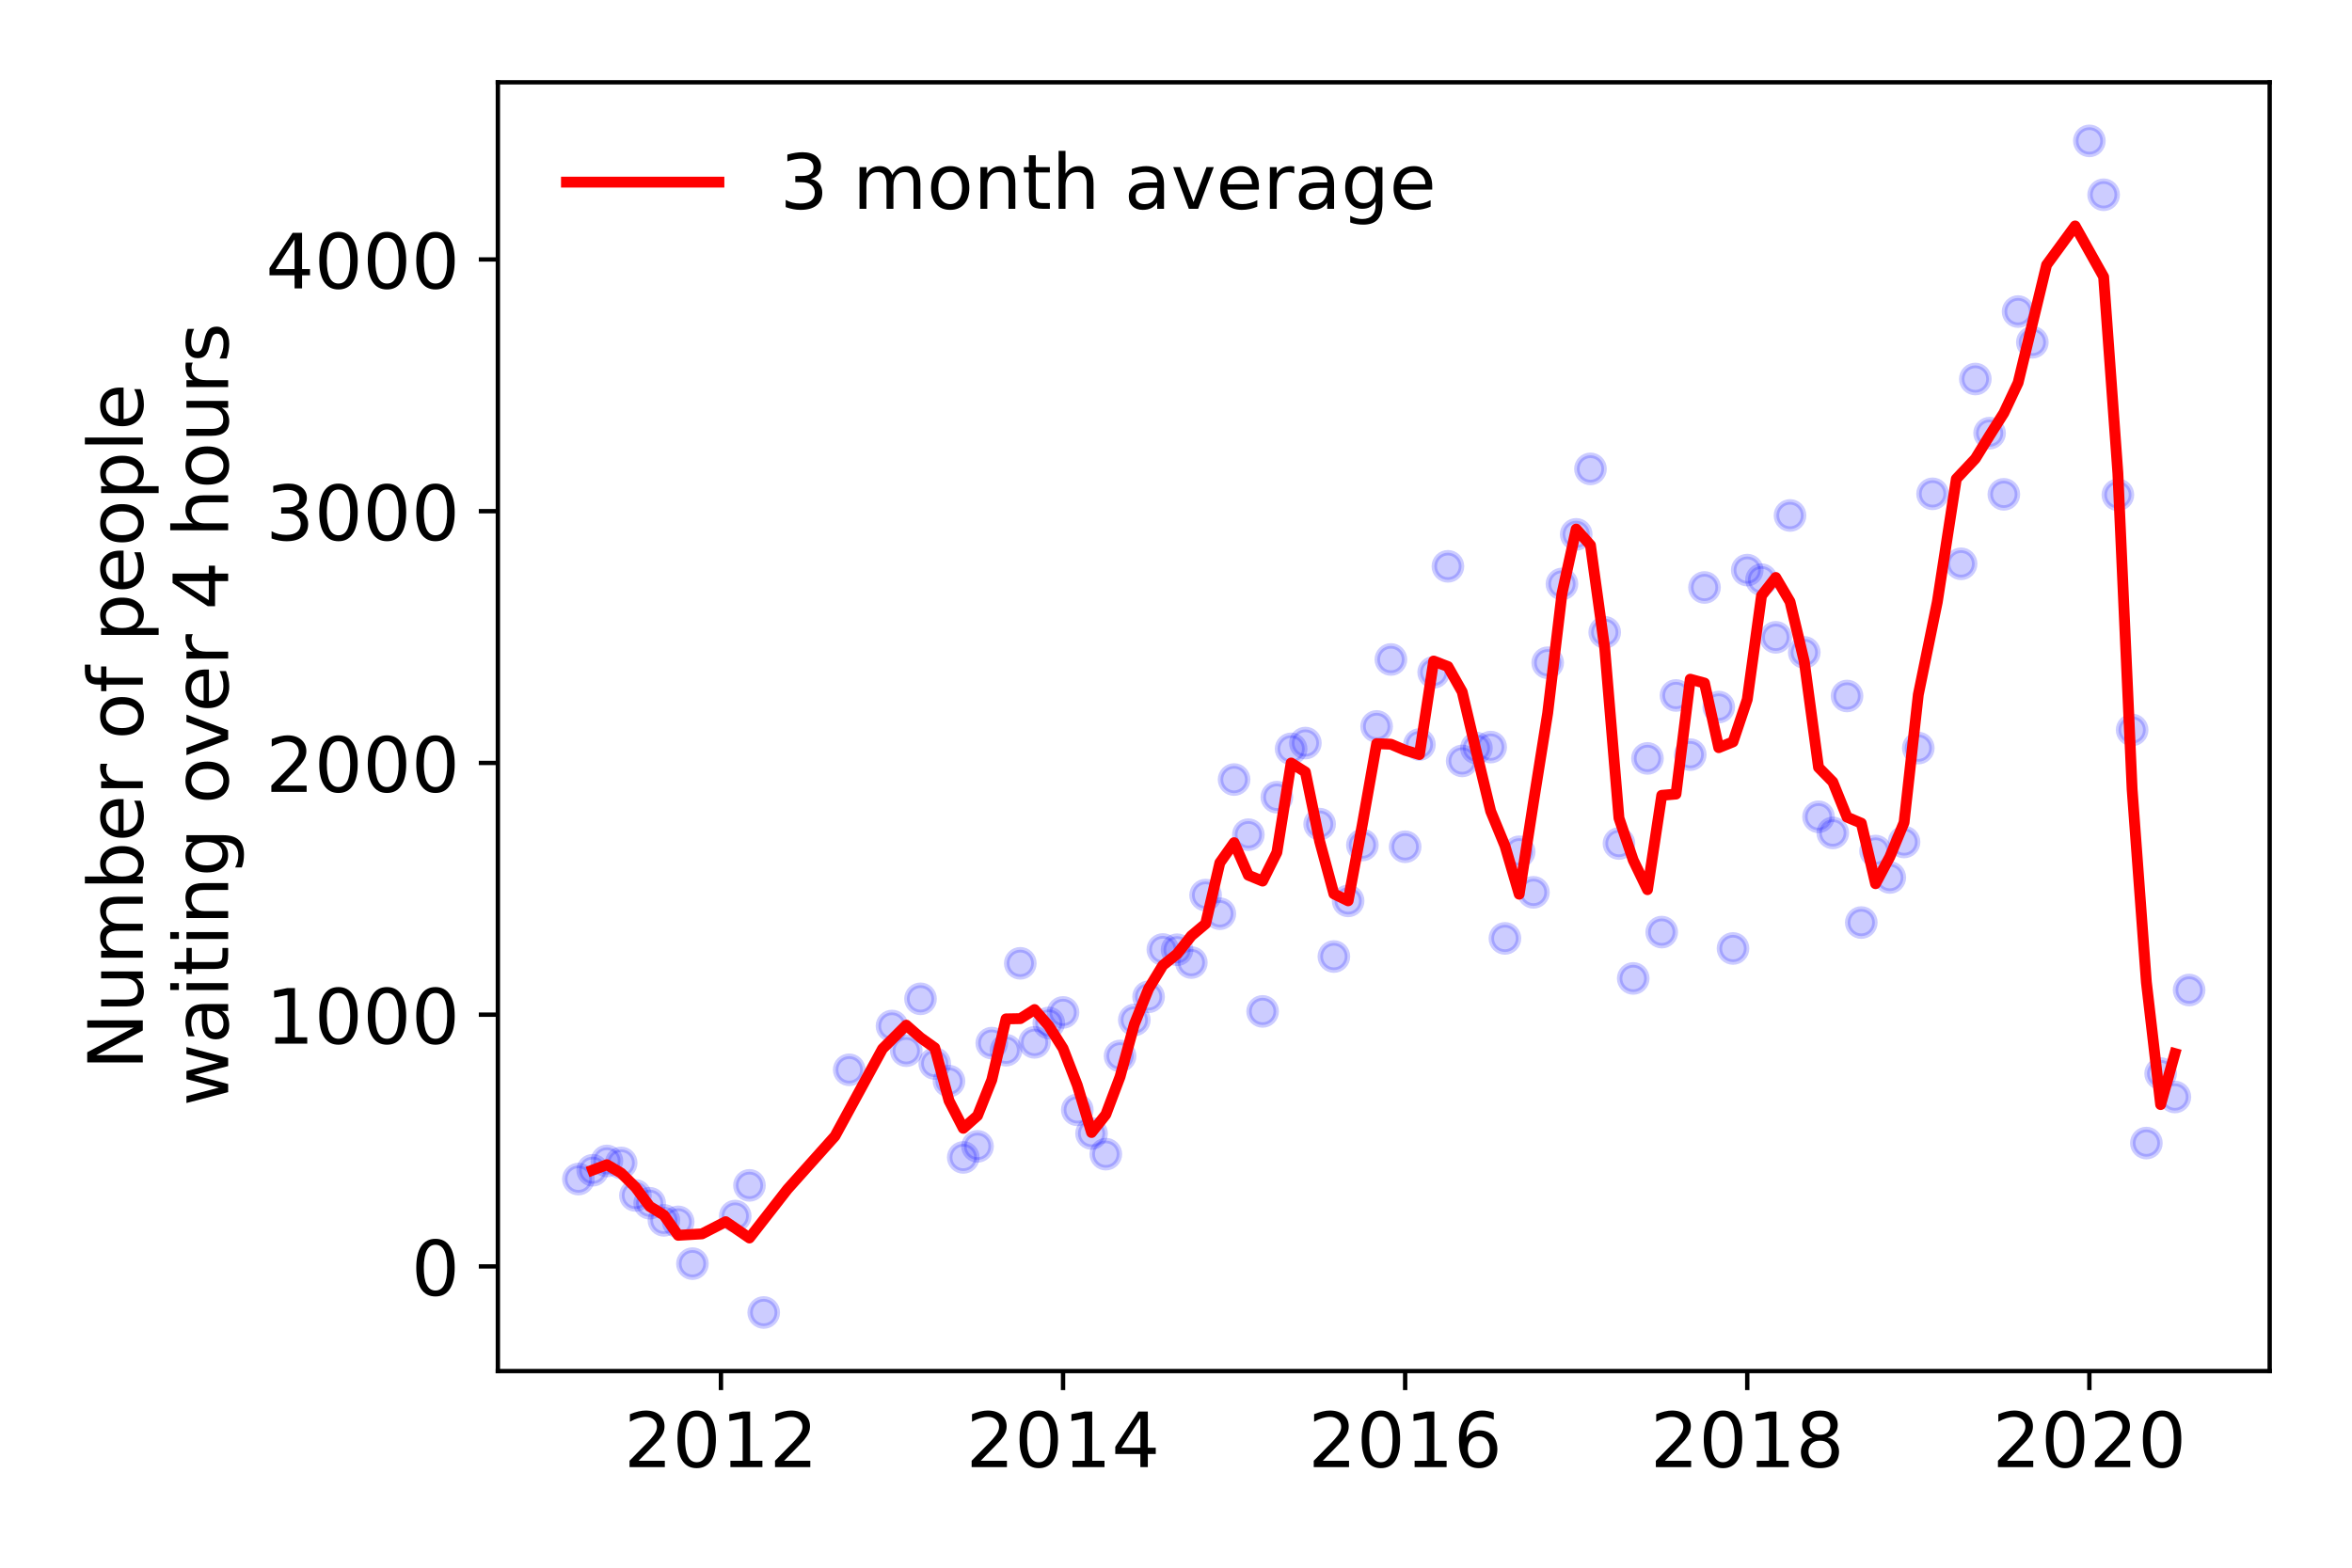 <?xml version="1.0" encoding="utf-8" standalone="no"?>
<!DOCTYPE svg PUBLIC "-//W3C//DTD SVG 1.1//EN"
  "http://www.w3.org/Graphics/SVG/1.1/DTD/svg11.dtd">
<!-- Created with matplotlib (https://matplotlib.org/) -->
<svg height="288pt" version="1.1" viewBox="0 0 432 288" width="432pt" xmlns="http://www.w3.org/2000/svg" xmlns:xlink="http://www.w3.org/1999/xlink">
 <defs>
  <style type="text/css">
*{stroke-linecap:butt;stroke-linejoin:round;}
  </style>
 </defs>
 <g id="figure_1">
  <g id="patch_1">
   <path d="M 0 288 
L 432 288 
L 432 0 
L 0 0 
z
" style="fill:#ffffff;"/>
  </g>
  <g id="axes_1">
   <g id="patch_2">
    <path d="M 91.445 251.88 
L 416.88 251.88 
L 416.88 15.12 
L 91.445 15.12 
z
" style="fill:#ffffff;"/>
   </g>
   <g id="matplotlib.axis_1">
    <g id="xtick_1">
     <g id="line2d_1">
      <defs>
       <path d="M 0 0 
L 0 3.5 
" id="mfd76695c7d" style="stroke:#000000;stroke-width:0.8;"/>
      </defs>
      <g>
       <use style="stroke:#000000;stroke-width:0.8;" x="132.419" xlink:href="#mfd76695c7d" y="251.88"/>
      </g>
     </g>
     <g id="text_1">
      <!-- 2012 -->
      <defs>
       <path d="M 19.188 8.297 
L 53.609 8.297 
L 53.609 0 
L 7.328 0 
L 7.328 8.297 
Q 12.938 14.109 22.625 23.891 
Q 32.328 33.688 34.812 36.531 
Q 39.547 41.844 41.422 45.531 
Q 43.312 49.219 43.312 52.781 
Q 43.312 58.594 39.234 62.25 
Q 35.156 65.922 28.609 65.922 
Q 23.969 65.922 18.812 64.312 
Q 13.672 62.703 7.812 59.422 
L 7.812 69.391 
Q 13.766 71.781 18.938 73 
Q 24.125 74.219 28.422 74.219 
Q 39.75 74.219 46.484 68.547 
Q 53.219 62.891 53.219 53.422 
Q 53.219 48.922 51.531 44.891 
Q 49.859 40.875 45.406 35.406 
Q 44.188 33.984 37.641 27.219 
Q 31.109 20.453 19.188 8.297 
z
" id="DejaVuSans-50"/>
       <path d="M 31.781 66.406 
Q 24.172 66.406 20.328 58.906 
Q 16.5 51.422 16.5 36.375 
Q 16.5 21.391 20.328 13.891 
Q 24.172 6.391 31.781 6.391 
Q 39.453 6.391 43.281 13.891 
Q 47.125 21.391 47.125 36.375 
Q 47.125 51.422 43.281 58.906 
Q 39.453 66.406 31.781 66.406 
z
M 31.781 74.219 
Q 44.047 74.219 50.516 64.516 
Q 56.984 54.828 56.984 36.375 
Q 56.984 17.969 50.516 8.266 
Q 44.047 -1.422 31.781 -1.422 
Q 19.531 -1.422 13.062 8.266 
Q 6.594 17.969 6.594 36.375 
Q 6.594 54.828 13.062 64.516 
Q 19.531 74.219 31.781 74.219 
z
" id="DejaVuSans-48"/>
       <path d="M 12.406 8.297 
L 28.516 8.297 
L 28.516 63.922 
L 10.984 60.406 
L 10.984 69.391 
L 28.422 72.906 
L 38.281 72.906 
L 38.281 8.297 
L 54.391 8.297 
L 54.391 0 
L 12.406 0 
z
" id="DejaVuSans-49"/>
      </defs>
      <g transform="translate(114.604 269.518)scale(0.14 -0.14)">
       <use xlink:href="#DejaVuSans-50"/>
       <use x="63.623" xlink:href="#DejaVuSans-48"/>
       <use x="127.246" xlink:href="#DejaVuSans-49"/>
       <use x="190.869" xlink:href="#DejaVuSans-50"/>
      </g>
     </g>
    </g>
    <g id="xtick_2">
     <g id="line2d_2">
      <g>
       <use style="stroke:#000000;stroke-width:0.8;" x="195.254" xlink:href="#mfd76695c7d" y="251.88"/>
      </g>
     </g>
     <g id="text_2">
      <!-- 2014 -->
      <defs>
       <path d="M 37.797 64.312 
L 12.891 25.391 
L 37.797 25.391 
z
M 35.203 72.906 
L 47.609 72.906 
L 47.609 25.391 
L 58.016 25.391 
L 58.016 17.188 
L 47.609 17.188 
L 47.609 0 
L 37.797 0 
L 37.797 17.188 
L 4.891 17.188 
L 4.891 26.703 
z
" id="DejaVuSans-52"/>
      </defs>
      <g transform="translate(177.439 269.518)scale(0.14 -0.14)">
       <use xlink:href="#DejaVuSans-50"/>
       <use x="63.623" xlink:href="#DejaVuSans-48"/>
       <use x="127.246" xlink:href="#DejaVuSans-49"/>
       <use x="190.869" xlink:href="#DejaVuSans-52"/>
      </g>
     </g>
    </g>
    <g id="xtick_3">
     <g id="line2d_3">
      <g>
       <use style="stroke:#000000;stroke-width:0.8;" x="258.09" xlink:href="#mfd76695c7d" y="251.88"/>
      </g>
     </g>
     <g id="text_3">
      <!-- 2016 -->
      <defs>
       <path d="M 33.016 40.375 
Q 26.375 40.375 22.484 35.828 
Q 18.609 31.297 18.609 23.391 
Q 18.609 15.531 22.484 10.953 
Q 26.375 6.391 33.016 6.391 
Q 39.656 6.391 43.531 10.953 
Q 47.406 15.531 47.406 23.391 
Q 47.406 31.297 43.531 35.828 
Q 39.656 40.375 33.016 40.375 
z
M 52.594 71.297 
L 52.594 62.312 
Q 48.875 64.062 45.094 64.984 
Q 41.312 65.922 37.594 65.922 
Q 27.828 65.922 22.672 59.328 
Q 17.531 52.734 16.797 39.406 
Q 19.672 43.656 24.016 45.922 
Q 28.375 48.188 33.594 48.188 
Q 44.578 48.188 50.953 41.516 
Q 57.328 34.859 57.328 23.391 
Q 57.328 12.156 50.688 5.359 
Q 44.047 -1.422 33.016 -1.422 
Q 20.359 -1.422 13.672 8.266 
Q 6.984 17.969 6.984 36.375 
Q 6.984 53.656 15.188 63.938 
Q 23.391 74.219 37.203 74.219 
Q 40.922 74.219 44.703 73.484 
Q 48.484 72.75 52.594 71.297 
z
" id="DejaVuSans-54"/>
      </defs>
      <g transform="translate(240.275 269.518)scale(0.14 -0.14)">
       <use xlink:href="#DejaVuSans-50"/>
       <use x="63.623" xlink:href="#DejaVuSans-48"/>
       <use x="127.246" xlink:href="#DejaVuSans-49"/>
       <use x="190.869" xlink:href="#DejaVuSans-54"/>
      </g>
     </g>
    </g>
    <g id="xtick_4">
     <g id="line2d_4">
      <g>
       <use style="stroke:#000000;stroke-width:0.8;" x="320.925" xlink:href="#mfd76695c7d" y="251.88"/>
      </g>
     </g>
     <g id="text_4">
      <!-- 2018 -->
      <defs>
       <path d="M 31.781 34.625 
Q 24.75 34.625 20.719 30.859 
Q 16.703 27.094 16.703 20.516 
Q 16.703 13.922 20.719 10.156 
Q 24.75 6.391 31.781 6.391 
Q 38.812 6.391 42.859 10.172 
Q 46.922 13.969 46.922 20.516 
Q 46.922 27.094 42.891 30.859 
Q 38.875 34.625 31.781 34.625 
z
M 21.922 38.812 
Q 15.578 40.375 12.031 44.719 
Q 8.5 49.078 8.5 55.328 
Q 8.5 64.062 14.719 69.141 
Q 20.953 74.219 31.781 74.219 
Q 42.672 74.219 48.875 69.141 
Q 55.078 64.062 55.078 55.328 
Q 55.078 49.078 51.531 44.719 
Q 48 40.375 41.703 38.812 
Q 48.828 37.156 52.797 32.312 
Q 56.781 27.484 56.781 20.516 
Q 56.781 9.906 50.312 4.234 
Q 43.844 -1.422 31.781 -1.422 
Q 19.734 -1.422 13.25 4.234 
Q 6.781 9.906 6.781 20.516 
Q 6.781 27.484 10.781 32.312 
Q 14.797 37.156 21.922 38.812 
z
M 18.312 54.391 
Q 18.312 48.734 21.844 45.562 
Q 25.391 42.391 31.781 42.391 
Q 38.141 42.391 41.719 45.562 
Q 45.312 48.734 45.312 54.391 
Q 45.312 60.062 41.719 63.234 
Q 38.141 66.406 31.781 66.406 
Q 25.391 66.406 21.844 63.234 
Q 18.312 60.062 18.312 54.391 
z
" id="DejaVuSans-56"/>
      </defs>
      <g transform="translate(303.11 269.518)scale(0.14 -0.14)">
       <use xlink:href="#DejaVuSans-50"/>
       <use x="63.623" xlink:href="#DejaVuSans-48"/>
       <use x="127.246" xlink:href="#DejaVuSans-49"/>
       <use x="190.869" xlink:href="#DejaVuSans-56"/>
      </g>
     </g>
    </g>
    <g id="xtick_5">
     <g id="line2d_5">
      <g>
       <use style="stroke:#000000;stroke-width:0.8;" x="383.761" xlink:href="#mfd76695c7d" y="251.88"/>
      </g>
     </g>
     <g id="text_5">
      <!-- 2020 -->
      <g transform="translate(365.946 269.518)scale(0.14 -0.14)">
       <use xlink:href="#DejaVuSans-50"/>
       <use x="63.623" xlink:href="#DejaVuSans-48"/>
       <use x="127.246" xlink:href="#DejaVuSans-50"/>
       <use x="190.869" xlink:href="#DejaVuSans-48"/>
      </g>
     </g>
    </g>
   </g>
   <g id="matplotlib.axis_2">
    <g id="ytick_1">
     <g id="line2d_6">
      <defs>
       <path d="M 0 0 
L -3.5 0 
" id="mbb32202668" style="stroke:#000000;stroke-width:0.8;"/>
      </defs>
      <g>
       <use style="stroke:#000000;stroke-width:0.8;" x="91.445" xlink:href="#mbb32202668" y="232.655"/>
      </g>
     </g>
     <g id="text_6">
      <!-- 0 -->
      <g transform="translate(75.537 237.974)scale(0.14 -0.14)">
       <use xlink:href="#DejaVuSans-48"/>
      </g>
     </g>
    </g>
    <g id="ytick_2">
     <g id="line2d_7">
      <g>
       <use style="stroke:#000000;stroke-width:0.8;" x="91.445" xlink:href="#mbb32202668" y="186.407"/>
      </g>
     </g>
     <g id="text_7">
      <!-- 1000 -->
      <g transform="translate(48.815 191.726)scale(0.14 -0.14)">
       <use xlink:href="#DejaVuSans-49"/>
       <use x="63.623" xlink:href="#DejaVuSans-48"/>
       <use x="127.246" xlink:href="#DejaVuSans-48"/>
       <use x="190.869" xlink:href="#DejaVuSans-48"/>
      </g>
     </g>
    </g>
    <g id="ytick_3">
     <g id="line2d_8">
      <g>
       <use style="stroke:#000000;stroke-width:0.8;" x="91.445" xlink:href="#mbb32202668" y="140.16"/>
      </g>
     </g>
     <g id="text_8">
      <!-- 2000 -->
      <g transform="translate(48.815 145.479)scale(0.14 -0.14)">
       <use xlink:href="#DejaVuSans-50"/>
       <use x="63.623" xlink:href="#DejaVuSans-48"/>
       <use x="127.246" xlink:href="#DejaVuSans-48"/>
       <use x="190.869" xlink:href="#DejaVuSans-48"/>
      </g>
     </g>
    </g>
    <g id="ytick_4">
     <g id="line2d_9">
      <g>
       <use style="stroke:#000000;stroke-width:0.8;" x="91.445" xlink:href="#mbb32202668" y="93.912"/>
      </g>
     </g>
     <g id="text_9">
      <!-- 3000 -->
      <defs>
       <path d="M 40.578 39.312 
Q 47.656 37.797 51.625 33 
Q 55.609 28.219 55.609 21.188 
Q 55.609 10.406 48.188 4.484 
Q 40.766 -1.422 27.094 -1.422 
Q 22.516 -1.422 17.656 -0.516 
Q 12.797 0.391 7.625 2.203 
L 7.625 11.719 
Q 11.719 9.328 16.594 8.109 
Q 21.484 6.891 26.812 6.891 
Q 36.078 6.891 40.938 10.547 
Q 45.797 14.203 45.797 21.188 
Q 45.797 27.641 41.281 31.266 
Q 36.766 34.906 28.719 34.906 
L 20.219 34.906 
L 20.219 43.016 
L 29.109 43.016 
Q 36.375 43.016 40.234 45.922 
Q 44.094 48.828 44.094 54.297 
Q 44.094 59.906 40.109 62.906 
Q 36.141 65.922 28.719 65.922 
Q 24.656 65.922 20.016 65.031 
Q 15.375 64.156 9.812 62.312 
L 9.812 71.094 
Q 15.438 72.656 20.344 73.438 
Q 25.25 74.219 29.594 74.219 
Q 40.828 74.219 47.359 69.109 
Q 53.906 64.016 53.906 55.328 
Q 53.906 49.266 50.438 45.094 
Q 46.969 40.922 40.578 39.312 
z
" id="DejaVuSans-51"/>
      </defs>
      <g transform="translate(48.815 99.231)scale(0.14 -0.14)">
       <use xlink:href="#DejaVuSans-51"/>
       <use x="63.623" xlink:href="#DejaVuSans-48"/>
       <use x="127.246" xlink:href="#DejaVuSans-48"/>
       <use x="190.869" xlink:href="#DejaVuSans-48"/>
      </g>
     </g>
    </g>
    <g id="ytick_5">
     <g id="line2d_10">
      <g>
       <use style="stroke:#000000;stroke-width:0.8;" x="91.445" xlink:href="#mbb32202668" y="47.664"/>
      </g>
     </g>
     <g id="text_10">
      <!-- 4000 -->
      <g transform="translate(48.815 52.983)scale(0.14 -0.14)">
       <use xlink:href="#DejaVuSans-52"/>
       <use x="63.623" xlink:href="#DejaVuSans-48"/>
       <use x="127.246" xlink:href="#DejaVuSans-48"/>
       <use x="190.869" xlink:href="#DejaVuSans-48"/>
      </g>
     </g>
    </g>
    <g id="text_11">
     <!-- Number of people -->
     <defs>
      <path d="M 9.812 72.906 
L 23.094 72.906 
L 55.422 11.922 
L 55.422 72.906 
L 64.984 72.906 
L 64.984 0 
L 51.703 0 
L 19.391 60.984 
L 19.391 0 
L 9.812 0 
z
" id="DejaVuSans-78"/>
      <path d="M 8.5 21.578 
L 8.5 54.688 
L 17.484 54.688 
L 17.484 21.922 
Q 17.484 14.156 20.5 10.266 
Q 23.531 6.391 29.594 6.391 
Q 36.859 6.391 41.078 11.031 
Q 45.312 15.672 45.312 23.688 
L 45.312 54.688 
L 54.297 54.688 
L 54.297 0 
L 45.312 0 
L 45.312 8.406 
Q 42.047 3.422 37.719 1 
Q 33.406 -1.422 27.688 -1.422 
Q 18.266 -1.422 13.375 4.438 
Q 8.5 10.297 8.5 21.578 
z
M 31.109 56 
z
" id="DejaVuSans-117"/>
      <path d="M 52 44.188 
Q 55.375 50.25 60.062 53.125 
Q 64.75 56 71.094 56 
Q 79.641 56 84.281 50.016 
Q 88.922 44.047 88.922 33.016 
L 88.922 0 
L 79.891 0 
L 79.891 32.719 
Q 79.891 40.578 77.094 44.375 
Q 74.312 48.188 68.609 48.188 
Q 61.625 48.188 57.562 43.547 
Q 53.516 38.922 53.516 30.906 
L 53.516 0 
L 44.484 0 
L 44.484 32.719 
Q 44.484 40.625 41.703 44.406 
Q 38.922 48.188 33.109 48.188 
Q 26.219 48.188 22.156 43.531 
Q 18.109 38.875 18.109 30.906 
L 18.109 0 
L 9.078 0 
L 9.078 54.688 
L 18.109 54.688 
L 18.109 46.188 
Q 21.188 51.219 25.484 53.609 
Q 29.781 56 35.688 56 
Q 41.656 56 45.828 52.969 
Q 50 49.953 52 44.188 
z
" id="DejaVuSans-109"/>
      <path d="M 48.688 27.297 
Q 48.688 37.203 44.609 42.844 
Q 40.531 48.484 33.406 48.484 
Q 26.266 48.484 22.188 42.844 
Q 18.109 37.203 18.109 27.297 
Q 18.109 17.391 22.188 11.75 
Q 26.266 6.109 33.406 6.109 
Q 40.531 6.109 44.609 11.75 
Q 48.688 17.391 48.688 27.297 
z
M 18.109 46.391 
Q 20.953 51.266 25.266 53.625 
Q 29.594 56 35.594 56 
Q 45.562 56 51.781 48.094 
Q 58.016 40.188 58.016 27.297 
Q 58.016 14.406 51.781 6.484 
Q 45.562 -1.422 35.594 -1.422 
Q 29.594 -1.422 25.266 0.953 
Q 20.953 3.328 18.109 8.203 
L 18.109 0 
L 9.078 0 
L 9.078 75.984 
L 18.109 75.984 
z
" id="DejaVuSans-98"/>
      <path d="M 56.203 29.594 
L 56.203 25.203 
L 14.891 25.203 
Q 15.484 15.922 20.484 11.062 
Q 25.484 6.203 34.422 6.203 
Q 39.594 6.203 44.453 7.469 
Q 49.312 8.734 54.109 11.281 
L 54.109 2.781 
Q 49.266 0.734 44.188 -0.344 
Q 39.109 -1.422 33.891 -1.422 
Q 20.797 -1.422 13.156 6.188 
Q 5.516 13.812 5.516 26.812 
Q 5.516 40.234 12.766 48.109 
Q 20.016 56 32.328 56 
Q 43.359 56 49.781 48.891 
Q 56.203 41.797 56.203 29.594 
z
M 47.219 32.234 
Q 47.125 39.594 43.094 43.984 
Q 39.062 48.391 32.422 48.391 
Q 24.906 48.391 20.391 44.141 
Q 15.875 39.891 15.188 32.172 
z
" id="DejaVuSans-101"/>
      <path d="M 41.109 46.297 
Q 39.594 47.172 37.812 47.578 
Q 36.031 48 33.891 48 
Q 26.266 48 22.188 43.047 
Q 18.109 38.094 18.109 28.812 
L 18.109 0 
L 9.078 0 
L 9.078 54.688 
L 18.109 54.688 
L 18.109 46.188 
Q 20.953 51.172 25.484 53.578 
Q 30.031 56 36.531 56 
Q 37.453 56 38.578 55.875 
Q 39.703 55.766 41.062 55.516 
z
" id="DejaVuSans-114"/>
      <path id="DejaVuSans-32"/>
      <path d="M 30.609 48.391 
Q 23.391 48.391 19.188 42.75 
Q 14.984 37.109 14.984 27.297 
Q 14.984 17.484 19.156 11.844 
Q 23.344 6.203 30.609 6.203 
Q 37.797 6.203 41.984 11.859 
Q 46.188 17.531 46.188 27.297 
Q 46.188 37.016 41.984 42.703 
Q 37.797 48.391 30.609 48.391 
z
M 30.609 56 
Q 42.328 56 49.016 48.375 
Q 55.719 40.766 55.719 27.297 
Q 55.719 13.875 49.016 6.219 
Q 42.328 -1.422 30.609 -1.422 
Q 18.844 -1.422 12.172 6.219 
Q 5.516 13.875 5.516 27.297 
Q 5.516 40.766 12.172 48.375 
Q 18.844 56 30.609 56 
z
" id="DejaVuSans-111"/>
      <path d="M 37.109 75.984 
L 37.109 68.5 
L 28.516 68.5 
Q 23.688 68.5 21.797 66.547 
Q 19.922 64.594 19.922 59.516 
L 19.922 54.688 
L 34.719 54.688 
L 34.719 47.703 
L 19.922 47.703 
L 19.922 0 
L 10.891 0 
L 10.891 47.703 
L 2.297 47.703 
L 2.297 54.688 
L 10.891 54.688 
L 10.891 58.5 
Q 10.891 67.625 15.141 71.797 
Q 19.391 75.984 28.609 75.984 
z
" id="DejaVuSans-102"/>
      <path d="M 18.109 8.203 
L 18.109 -20.797 
L 9.078 -20.797 
L 9.078 54.688 
L 18.109 54.688 
L 18.109 46.391 
Q 20.953 51.266 25.266 53.625 
Q 29.594 56 35.594 56 
Q 45.562 56 51.781 48.094 
Q 58.016 40.188 58.016 27.297 
Q 58.016 14.406 51.781 6.484 
Q 45.562 -1.422 35.594 -1.422 
Q 29.594 -1.422 25.266 0.953 
Q 20.953 3.328 18.109 8.203 
z
M 48.688 27.297 
Q 48.688 37.203 44.609 42.844 
Q 40.531 48.484 33.406 48.484 
Q 26.266 48.484 22.188 42.844 
Q 18.109 37.203 18.109 27.297 
Q 18.109 17.391 22.188 11.75 
Q 26.266 6.109 33.406 6.109 
Q 40.531 6.109 44.609 11.75 
Q 48.688 17.391 48.688 27.297 
z
" id="DejaVuSans-112"/>
      <path d="M 9.422 75.984 
L 18.406 75.984 
L 18.406 0 
L 9.422 0 
z
" id="DejaVuSans-108"/>
     </defs>
     <g transform="translate(26.227 196.547)rotate(-90)scale(0.14 -0.14)">
      <use xlink:href="#DejaVuSans-78"/>
      <use x="74.805" xlink:href="#DejaVuSans-117"/>
      <use x="138.184" xlink:href="#DejaVuSans-109"/>
      <use x="235.596" xlink:href="#DejaVuSans-98"/>
      <use x="299.072" xlink:href="#DejaVuSans-101"/>
      <use x="360.596" xlink:href="#DejaVuSans-114"/>
      <use x="401.709" xlink:href="#DejaVuSans-32"/>
      <use x="433.496" xlink:href="#DejaVuSans-111"/>
      <use x="494.678" xlink:href="#DejaVuSans-102"/>
      <use x="529.883" xlink:href="#DejaVuSans-32"/>
      <use x="561.67" xlink:href="#DejaVuSans-112"/>
      <use x="625.146" xlink:href="#DejaVuSans-101"/>
      <use x="686.67" xlink:href="#DejaVuSans-111"/>
      <use x="747.852" xlink:href="#DejaVuSans-112"/>
      <use x="811.328" xlink:href="#DejaVuSans-108"/>
      <use x="839.111" xlink:href="#DejaVuSans-101"/>
     </g>
     <!--  waiting over 4 hours -->
     <defs>
      <path d="M 4.203 54.688 
L 13.188 54.688 
L 24.422 12.016 
L 35.594 54.688 
L 46.188 54.688 
L 57.422 12.016 
L 68.609 54.688 
L 77.594 54.688 
L 63.281 0 
L 52.688 0 
L 40.922 44.828 
L 29.109 0 
L 18.5 0 
z
" id="DejaVuSans-119"/>
      <path d="M 34.281 27.484 
Q 23.391 27.484 19.188 25 
Q 14.984 22.516 14.984 16.5 
Q 14.984 11.719 18.141 8.906 
Q 21.297 6.109 26.703 6.109 
Q 34.188 6.109 38.703 11.406 
Q 43.219 16.703 43.219 25.484 
L 43.219 27.484 
z
M 52.203 31.203 
L 52.203 0 
L 43.219 0 
L 43.219 8.297 
Q 40.141 3.328 35.547 0.953 
Q 30.953 -1.422 24.312 -1.422 
Q 15.922 -1.422 10.953 3.297 
Q 6 8.016 6 15.922 
Q 6 25.141 12.172 29.828 
Q 18.359 34.516 30.609 34.516 
L 43.219 34.516 
L 43.219 35.406 
Q 43.219 41.609 39.141 45 
Q 35.062 48.391 27.688 48.391 
Q 23 48.391 18.547 47.266 
Q 14.109 46.141 10.016 43.891 
L 10.016 52.203 
Q 14.938 54.109 19.578 55.047 
Q 24.219 56 28.609 56 
Q 40.484 56 46.344 49.844 
Q 52.203 43.703 52.203 31.203 
z
" id="DejaVuSans-97"/>
      <path d="M 9.422 54.688 
L 18.406 54.688 
L 18.406 0 
L 9.422 0 
z
M 9.422 75.984 
L 18.406 75.984 
L 18.406 64.594 
L 9.422 64.594 
z
" id="DejaVuSans-105"/>
      <path d="M 18.312 70.219 
L 18.312 54.688 
L 36.812 54.688 
L 36.812 47.703 
L 18.312 47.703 
L 18.312 18.016 
Q 18.312 11.328 20.141 9.422 
Q 21.969 7.516 27.594 7.516 
L 36.812 7.516 
L 36.812 0 
L 27.594 0 
Q 17.188 0 13.234 3.875 
Q 9.281 7.766 9.281 18.016 
L 9.281 47.703 
L 2.688 47.703 
L 2.688 54.688 
L 9.281 54.688 
L 9.281 70.219 
z
" id="DejaVuSans-116"/>
      <path d="M 54.891 33.016 
L 54.891 0 
L 45.906 0 
L 45.906 32.719 
Q 45.906 40.484 42.875 44.328 
Q 39.844 48.188 33.797 48.188 
Q 26.516 48.188 22.312 43.547 
Q 18.109 38.922 18.109 30.906 
L 18.109 0 
L 9.078 0 
L 9.078 54.688 
L 18.109 54.688 
L 18.109 46.188 
Q 21.344 51.125 25.703 53.562 
Q 30.078 56 35.797 56 
Q 45.219 56 50.047 50.172 
Q 54.891 44.344 54.891 33.016 
z
" id="DejaVuSans-110"/>
      <path d="M 45.406 27.984 
Q 45.406 37.75 41.375 43.109 
Q 37.359 48.484 30.078 48.484 
Q 22.859 48.484 18.828 43.109 
Q 14.797 37.75 14.797 27.984 
Q 14.797 18.266 18.828 12.891 
Q 22.859 7.516 30.078 7.516 
Q 37.359 7.516 41.375 12.891 
Q 45.406 18.266 45.406 27.984 
z
M 54.391 6.781 
Q 54.391 -7.172 48.188 -13.984 
Q 42 -20.797 29.203 -20.797 
Q 24.469 -20.797 20.266 -20.094 
Q 16.062 -19.391 12.109 -17.922 
L 12.109 -9.188 
Q 16.062 -11.328 19.922 -12.344 
Q 23.781 -13.375 27.781 -13.375 
Q 36.625 -13.375 41.016 -8.766 
Q 45.406 -4.156 45.406 5.172 
L 45.406 9.625 
Q 42.625 4.781 38.281 2.391 
Q 33.938 0 27.875 0 
Q 17.828 0 11.672 7.656 
Q 5.516 15.328 5.516 27.984 
Q 5.516 40.672 11.672 48.328 
Q 17.828 56 27.875 56 
Q 33.938 56 38.281 53.609 
Q 42.625 51.219 45.406 46.391 
L 45.406 54.688 
L 54.391 54.688 
z
" id="DejaVuSans-103"/>
      <path d="M 2.984 54.688 
L 12.5 54.688 
L 29.594 8.797 
L 46.688 54.688 
L 56.203 54.688 
L 35.688 0 
L 23.484 0 
z
" id="DejaVuSans-118"/>
      <path d="M 54.891 33.016 
L 54.891 0 
L 45.906 0 
L 45.906 32.719 
Q 45.906 40.484 42.875 44.328 
Q 39.844 48.188 33.797 48.188 
Q 26.516 48.188 22.312 43.547 
Q 18.109 38.922 18.109 30.906 
L 18.109 0 
L 9.078 0 
L 9.078 75.984 
L 18.109 75.984 
L 18.109 46.188 
Q 21.344 51.125 25.703 53.562 
Q 30.078 56 35.797 56 
Q 45.219 56 50.047 50.172 
Q 54.891 44.344 54.891 33.016 
z
" id="DejaVuSans-104"/>
      <path d="M 44.281 53.078 
L 44.281 44.578 
Q 40.484 46.531 36.375 47.5 
Q 32.281 48.484 27.875 48.484 
Q 21.188 48.484 17.844 46.438 
Q 14.5 44.391 14.5 40.281 
Q 14.5 37.156 16.891 35.375 
Q 19.281 33.594 26.516 31.984 
L 29.594 31.297 
Q 39.156 29.25 43.188 25.516 
Q 47.219 21.781 47.219 15.094 
Q 47.219 7.469 41.188 3.016 
Q 35.156 -1.422 24.609 -1.422 
Q 20.219 -1.422 15.453 -0.562 
Q 10.688 0.297 5.422 2 
L 5.422 11.281 
Q 10.406 8.688 15.234 7.391 
Q 20.062 6.109 24.812 6.109 
Q 31.156 6.109 34.562 8.281 
Q 37.984 10.453 37.984 14.406 
Q 37.984 18.062 35.516 20.016 
Q 33.062 21.969 24.703 23.781 
L 21.578 24.516 
Q 13.234 26.266 9.516 29.906 
Q 5.812 33.547 5.812 39.891 
Q 5.812 47.609 11.281 51.797 
Q 16.75 56 26.812 56 
Q 31.781 56 36.172 55.266 
Q 40.578 54.547 44.281 53.078 
z
" id="DejaVuSans-115"/>
     </defs>
     <g transform="translate(41.903 207.672)rotate(-90)scale(0.14 -0.14)">
      <use xlink:href="#DejaVuSans-32"/>
      <use x="31.787" xlink:href="#DejaVuSans-119"/>
      <use x="113.574" xlink:href="#DejaVuSans-97"/>
      <use x="174.854" xlink:href="#DejaVuSans-105"/>
      <use x="202.637" xlink:href="#DejaVuSans-116"/>
      <use x="241.846" xlink:href="#DejaVuSans-105"/>
      <use x="269.629" xlink:href="#DejaVuSans-110"/>
      <use x="333.008" xlink:href="#DejaVuSans-103"/>
      <use x="396.484" xlink:href="#DejaVuSans-32"/>
      <use x="428.271" xlink:href="#DejaVuSans-111"/>
      <use x="489.453" xlink:href="#DejaVuSans-118"/>
      <use x="548.633" xlink:href="#DejaVuSans-101"/>
      <use x="610.156" xlink:href="#DejaVuSans-114"/>
      <use x="651.27" xlink:href="#DejaVuSans-32"/>
      <use x="683.057" xlink:href="#DejaVuSans-52"/>
      <use x="746.68" xlink:href="#DejaVuSans-32"/>
      <use x="778.467" xlink:href="#DejaVuSans-104"/>
      <use x="841.846" xlink:href="#DejaVuSans-111"/>
      <use x="903.027" xlink:href="#DejaVuSans-117"/>
      <use x="966.406" xlink:href="#DejaVuSans-114"/>
      <use x="1007.52" xlink:href="#DejaVuSans-115"/>
     </g>
    </g>
   </g>
   <g id="line2d_11">
    <defs>
     <path d="M 0 2.5 
C 0.663 2.5 1.299 2.237 1.768 1.768 
C 2.237 1.299 2.5 0.663 2.5 0 
C 2.5 -0.663 2.237 -1.299 1.768 -1.768 
C 1.299 -2.237 0.663 -2.5 0 -2.5 
C -0.663 -2.5 -1.299 -2.237 -1.768 -1.768 
C -2.237 -1.299 -2.5 -0.663 -2.5 0 
C -2.5 0.663 -2.237 1.299 -1.768 1.768 
C -1.299 2.237 -0.663 2.5 0 2.5 
z
" id="mf5bd41af1f" style="stroke:#0000ff;stroke-opacity:0.2;"/>
    </defs>
    <g clip-path="url(#pbe96f03177)">
     <use style="fill:#0000ff;fill-opacity:0.2;stroke:#0000ff;stroke-opacity:0.2;" x="402.087" xlink:href="#mf5bd41af1f" y="181.875"/>
     <use style="fill:#0000ff;fill-opacity:0.2;stroke:#0000ff;stroke-opacity:0.2;" x="399.469" xlink:href="#mf5bd41af1f" y="201.53"/>
     <use style="fill:#0000ff;fill-opacity:0.2;stroke:#0000ff;stroke-opacity:0.2;" x="396.851" xlink:href="#mf5bd41af1f" y="197.229"/>
     <use style="fill:#0000ff;fill-opacity:0.2;stroke:#0000ff;stroke-opacity:0.2;" x="394.233" xlink:href="#mf5bd41af1f" y="209.994"/>
     <use style="fill:#0000ff;fill-opacity:0.2;stroke:#0000ff;stroke-opacity:0.2;" x="391.615" xlink:href="#mf5bd41af1f" y="134.101"/>
     <use style="fill:#0000ff;fill-opacity:0.2;stroke:#0000ff;stroke-opacity:0.2;" x="388.997" xlink:href="#mf5bd41af1f" y="90.906"/>
     <use style="fill:#0000ff;fill-opacity:0.2;stroke:#0000ff;stroke-opacity:0.2;" x="386.379" xlink:href="#mf5bd41af1f" y="35.779"/>
     <use style="fill:#0000ff;fill-opacity:0.2;stroke:#0000ff;stroke-opacity:0.2;" x="383.761" xlink:href="#mf5bd41af1f" y="25.882"/>
     <use style="fill:#0000ff;fill-opacity:0.2;stroke:#0000ff;stroke-opacity:0.2;" x="373.288" xlink:href="#mf5bd41af1f" y="62.88"/>
     <use style="fill:#0000ff;fill-opacity:0.2;stroke:#0000ff;stroke-opacity:0.2;" x="370.67" xlink:href="#mf5bd41af1f" y="57.238"/>
     <use style="fill:#0000ff;fill-opacity:0.2;stroke:#0000ff;stroke-opacity:0.2;" x="368.052" xlink:href="#mf5bd41af1f" y="90.813"/>
     <use style="fill:#0000ff;fill-opacity:0.2;stroke:#0000ff;stroke-opacity:0.2;" x="365.434" xlink:href="#mf5bd41af1f" y="79.575"/>
     <use style="fill:#0000ff;fill-opacity:0.2;stroke:#0000ff;stroke-opacity:0.2;" x="362.815" xlink:href="#mf5bd41af1f" y="69.632"/>
     <use style="fill:#0000ff;fill-opacity:0.2;stroke:#0000ff;stroke-opacity:0.2;" x="360.197" xlink:href="#mf5bd41af1f" y="103.578"/>
     <use style="fill:#0000ff;fill-opacity:0.2;stroke:#0000ff;stroke-opacity:0.2;" x="354.961" xlink:href="#mf5bd41af1f" y="90.721"/>
     <use style="fill:#0000ff;fill-opacity:0.2;stroke:#0000ff;stroke-opacity:0.2;" x="352.343" xlink:href="#mf5bd41af1f" y="137.431"/>
     <use style="fill:#0000ff;fill-opacity:0.2;stroke:#0000ff;stroke-opacity:0.2;" x="349.725" xlink:href="#mf5bd41af1f" y="154.681"/>
     <use style="fill:#0000ff;fill-opacity:0.2;stroke:#0000ff;stroke-opacity:0.2;" x="347.107" xlink:href="#mf5bd41af1f" y="161.202"/>
     <use style="fill:#0000ff;fill-opacity:0.2;stroke:#0000ff;stroke-opacity:0.2;" x="344.488" xlink:href="#mf5bd41af1f" y="156.346"/>
     <use style="fill:#0000ff;fill-opacity:0.2;stroke:#0000ff;stroke-opacity:0.2;" x="341.87" xlink:href="#mf5bd41af1f" y="169.481"/>
     <use style="fill:#0000ff;fill-opacity:0.2;stroke:#0000ff;stroke-opacity:0.2;" x="339.252" xlink:href="#mf5bd41af1f" y="127.858"/>
     <use style="fill:#0000ff;fill-opacity:0.2;stroke:#0000ff;stroke-opacity:0.2;" x="336.634" xlink:href="#mf5bd41af1f" y="153.016"/>
     <use style="fill:#0000ff;fill-opacity:0.2;stroke:#0000ff;stroke-opacity:0.2;" x="334.016" xlink:href="#mf5bd41af1f" y="150.057"/>
     <use style="fill:#0000ff;fill-opacity:0.2;stroke:#0000ff;stroke-opacity:0.2;" x="331.398" xlink:href="#mf5bd41af1f" y="119.857"/>
     <use style="fill:#0000ff;fill-opacity:0.2;stroke:#0000ff;stroke-opacity:0.2;" x="328.78" xlink:href="#mf5bd41af1f" y="94.698"/>
     <use style="fill:#0000ff;fill-opacity:0.2;stroke:#0000ff;stroke-opacity:0.2;" x="326.161" xlink:href="#mf5bd41af1f" y="117.082"/>
     <use style="fill:#0000ff;fill-opacity:0.2;stroke:#0000ff;stroke-opacity:0.2;" x="323.543" xlink:href="#mf5bd41af1f" y="106.491"/>
     <use style="fill:#0000ff;fill-opacity:0.2;stroke:#0000ff;stroke-opacity:0.2;" x="320.925" xlink:href="#mf5bd41af1f" y="104.734"/>
     <use style="fill:#0000ff;fill-opacity:0.2;stroke:#0000ff;stroke-opacity:0.2;" x="318.307" xlink:href="#mf5bd41af1f" y="174.244"/>
     <use style="fill:#0000ff;fill-opacity:0.2;stroke:#0000ff;stroke-opacity:0.2;" x="315.689" xlink:href="#mf5bd41af1f" y="129.893"/>
     <use style="fill:#0000ff;fill-opacity:0.2;stroke:#0000ff;stroke-opacity:0.2;" x="313.071" xlink:href="#mf5bd41af1f" y="107.925"/>
     <use style="fill:#0000ff;fill-opacity:0.2;stroke:#0000ff;stroke-opacity:0.2;" x="310.453" xlink:href="#mf5bd41af1f" y="138.633"/>
     <use style="fill:#0000ff;fill-opacity:0.2;stroke:#0000ff;stroke-opacity:0.2;" x="307.834" xlink:href="#mf5bd41af1f" y="127.765"/>
     <use style="fill:#0000ff;fill-opacity:0.2;stroke:#0000ff;stroke-opacity:0.2;" x="305.216" xlink:href="#mf5bd41af1f" y="171.238"/>
     <use style="fill:#0000ff;fill-opacity:0.2;stroke:#0000ff;stroke-opacity:0.2;" x="302.598" xlink:href="#mf5bd41af1f" y="139.327"/>
     <use style="fill:#0000ff;fill-opacity:0.2;stroke:#0000ff;stroke-opacity:0.2;" x="299.98" xlink:href="#mf5bd41af1f" y="179.748"/>
     <use style="fill:#0000ff;fill-opacity:0.2;stroke:#0000ff;stroke-opacity:0.2;" x="297.362" xlink:href="#mf5bd41af1f" y="154.959"/>
     <use style="fill:#0000ff;fill-opacity:0.2;stroke:#0000ff;stroke-opacity:0.2;" x="294.744" xlink:href="#mf5bd41af1f" y="116.157"/>
     <use style="fill:#0000ff;fill-opacity:0.2;stroke:#0000ff;stroke-opacity:0.2;" x="292.126" xlink:href="#mf5bd41af1f" y="86.142"/>
     <use style="fill:#0000ff;fill-opacity:0.2;stroke:#0000ff;stroke-opacity:0.2;" x="289.507" xlink:href="#mf5bd41af1f" y="98.167"/>
     <use style="fill:#0000ff;fill-opacity:0.2;stroke:#0000ff;stroke-opacity:0.2;" x="286.889" xlink:href="#mf5bd41af1f" y="107.278"/>
     <use style="fill:#0000ff;fill-opacity:0.2;stroke:#0000ff;stroke-opacity:0.2;" x="284.271" xlink:href="#mf5bd41af1f" y="121.753"/>
     <use style="fill:#0000ff;fill-opacity:0.2;stroke:#0000ff;stroke-opacity:0.2;" x="281.653" xlink:href="#mf5bd41af1f" y="163.931"/>
     <use style="fill:#0000ff;fill-opacity:0.2;stroke:#0000ff;stroke-opacity:0.2;" x="279.035" xlink:href="#mf5bd41af1f" y="156.485"/>
     <use style="fill:#0000ff;fill-opacity:0.2;stroke:#0000ff;stroke-opacity:0.2;" x="276.417" xlink:href="#mf5bd41af1f" y="172.394"/>
     <use style="fill:#0000ff;fill-opacity:0.2;stroke:#0000ff;stroke-opacity:0.2;" x="273.799" xlink:href="#mf5bd41af1f" y="137.246"/>
     <use style="fill:#0000ff;fill-opacity:0.2;stroke:#0000ff;stroke-opacity:0.2;" x="271.18" xlink:href="#mf5bd41af1f" y="137.431"/>
     <use style="fill:#0000ff;fill-opacity:0.2;stroke:#0000ff;stroke-opacity:0.2;" x="268.562" xlink:href="#mf5bd41af1f" y="139.79"/>
     <use style="fill:#0000ff;fill-opacity:0.2;stroke:#0000ff;stroke-opacity:0.2;" x="265.944" xlink:href="#mf5bd41af1f" y="104.04"/>
     <use style="fill:#0000ff;fill-opacity:0.2;stroke:#0000ff;stroke-opacity:0.2;" x="263.326" xlink:href="#mf5bd41af1f" y="123.511"/>
     <use style="fill:#0000ff;fill-opacity:0.2;stroke:#0000ff;stroke-opacity:0.2;" x="260.708" xlink:href="#mf5bd41af1f" y="136.784"/>
     <use style="fill:#0000ff;fill-opacity:0.2;stroke:#0000ff;stroke-opacity:0.2;" x="258.09" xlink:href="#mf5bd41af1f" y="155.56"/>
     <use style="fill:#0000ff;fill-opacity:0.2;stroke:#0000ff;stroke-opacity:0.2;" x="255.472" xlink:href="#mf5bd41af1f" y="121.152"/>
     <use style="fill:#0000ff;fill-opacity:0.2;stroke:#0000ff;stroke-opacity:0.2;" x="252.853" xlink:href="#mf5bd41af1f" y="133.454"/>
     <use style="fill:#0000ff;fill-opacity:0.2;stroke:#0000ff;stroke-opacity:0.2;" x="250.235" xlink:href="#mf5bd41af1f" y="155.236"/>
     <use style="fill:#0000ff;fill-opacity:0.2;stroke:#0000ff;stroke-opacity:0.2;" x="247.617" xlink:href="#mf5bd41af1f" y="165.503"/>
     <use style="fill:#0000ff;fill-opacity:0.2;stroke:#0000ff;stroke-opacity:0.2;" x="244.999" xlink:href="#mf5bd41af1f" y="175.724"/>
     <use style="fill:#0000ff;fill-opacity:0.2;stroke:#0000ff;stroke-opacity:0.2;" x="242.381" xlink:href="#mf5bd41af1f" y="151.398"/>
     <use style="fill:#0000ff;fill-opacity:0.2;stroke:#0000ff;stroke-opacity:0.2;" x="239.763" xlink:href="#mf5bd41af1f" y="136.506"/>
     <use style="fill:#0000ff;fill-opacity:0.2;stroke:#0000ff;stroke-opacity:0.2;" x="237.145" xlink:href="#mf5bd41af1f" y="137.57"/>
     <use style="fill:#0000ff;fill-opacity:0.2;stroke:#0000ff;stroke-opacity:0.2;" x="234.526" xlink:href="#mf5bd41af1f" y="146.449"/>
     <use style="fill:#0000ff;fill-opacity:0.2;stroke:#0000ff;stroke-opacity:0.2;" x="231.908" xlink:href="#mf5bd41af1f" y="185.806"/>
     <use style="fill:#0000ff;fill-opacity:0.2;stroke:#0000ff;stroke-opacity:0.2;" x="229.29" xlink:href="#mf5bd41af1f" y="153.34"/>
     <use style="fill:#0000ff;fill-opacity:0.2;stroke:#0000ff;stroke-opacity:0.2;" x="226.672" xlink:href="#mf5bd41af1f" y="143.212"/>
     <use style="fill:#0000ff;fill-opacity:0.2;stroke:#0000ff;stroke-opacity:0.2;" x="224.054" xlink:href="#mf5bd41af1f" y="167.862"/>
     <use style="fill:#0000ff;fill-opacity:0.2;stroke:#0000ff;stroke-opacity:0.2;" x="221.436" xlink:href="#mf5bd41af1f" y="164.44"/>
     <use style="fill:#0000ff;fill-opacity:0.2;stroke:#0000ff;stroke-opacity:0.2;" x="218.818" xlink:href="#mf5bd41af1f" y="176.834"/>
     <use style="fill:#0000ff;fill-opacity:0.2;stroke:#0000ff;stroke-opacity:0.2;" x="216.199" xlink:href="#mf5bd41af1f" y="174.475"/>
     <use style="fill:#0000ff;fill-opacity:0.2;stroke:#0000ff;stroke-opacity:0.2;" x="213.581" xlink:href="#mf5bd41af1f" y="174.429"/>
     <use style="fill:#0000ff;fill-opacity:0.2;stroke:#0000ff;stroke-opacity:0.2;" x="210.963" xlink:href="#mf5bd41af1f" y="183.124"/>
     <use style="fill:#0000ff;fill-opacity:0.2;stroke:#0000ff;stroke-opacity:0.2;" x="208.345" xlink:href="#mf5bd41af1f" y="187.378"/>
     <use style="fill:#0000ff;fill-opacity:0.2;stroke:#0000ff;stroke-opacity:0.2;" x="205.727" xlink:href="#mf5bd41af1f" y="193.992"/>
     <use style="fill:#0000ff;fill-opacity:0.2;stroke:#0000ff;stroke-opacity:0.2;" x="203.109" xlink:href="#mf5bd41af1f" y="212.028"/>
     <use style="fill:#0000ff;fill-opacity:0.2;stroke:#0000ff;stroke-opacity:0.2;" x="200.491" xlink:href="#mf5bd41af1f" y="208.236"/>
     <use style="fill:#0000ff;fill-opacity:0.2;stroke:#0000ff;stroke-opacity:0.2;" x="197.872" xlink:href="#mf5bd41af1f" y="203.889"/>
     <use style="fill:#0000ff;fill-opacity:0.2;stroke:#0000ff;stroke-opacity:0.2;" x="195.254" xlink:href="#mf5bd41af1f" y="185.991"/>
     <use style="fill:#0000ff;fill-opacity:0.2;stroke:#0000ff;stroke-opacity:0.2;" x="192.636" xlink:href="#mf5bd41af1f" y="187.933"/>
     <use style="fill:#0000ff;fill-opacity:0.2;stroke:#0000ff;stroke-opacity:0.2;" x="190.018" xlink:href="#mf5bd41af1f" y="191.494"/>
     <use style="fill:#0000ff;fill-opacity:0.2;stroke:#0000ff;stroke-opacity:0.2;" x="187.4" xlink:href="#mf5bd41af1f" y="176.973"/>
     <use style="fill:#0000ff;fill-opacity:0.2;stroke:#0000ff;stroke-opacity:0.2;" x="184.782" xlink:href="#mf5bd41af1f" y="192.928"/>
     <use style="fill:#0000ff;fill-opacity:0.2;stroke:#0000ff;stroke-opacity:0.2;" x="182.164" xlink:href="#mf5bd41af1f" y="191.633"/>
     <use style="fill:#0000ff;fill-opacity:0.2;stroke:#0000ff;stroke-opacity:0.2;" x="179.545" xlink:href="#mf5bd41af1f" y="210.595"/>
     <use style="fill:#0000ff;fill-opacity:0.2;stroke:#0000ff;stroke-opacity:0.2;" x="176.927" xlink:href="#mf5bd41af1f" y="212.63"/>
     <use style="fill:#0000ff;fill-opacity:0.2;stroke:#0000ff;stroke-opacity:0.2;" x="174.309" xlink:href="#mf5bd41af1f" y="198.617"/>
     <use style="fill:#0000ff;fill-opacity:0.2;stroke:#0000ff;stroke-opacity:0.2;" x="171.691" xlink:href="#mf5bd41af1f" y="195.379"/>
     <use style="fill:#0000ff;fill-opacity:0.2;stroke:#0000ff;stroke-opacity:0.2;" x="169.073" xlink:href="#mf5bd41af1f" y="183.494"/>
     <use style="fill:#0000ff;fill-opacity:0.2;stroke:#0000ff;stroke-opacity:0.2;" x="166.455" xlink:href="#mf5bd41af1f" y="193.021"/>
     <use style="fill:#0000ff;fill-opacity:0.2;stroke:#0000ff;stroke-opacity:0.2;" x="163.837" xlink:href="#mf5bd41af1f" y="188.488"/>
     <use style="fill:#0000ff;fill-opacity:0.2;stroke:#0000ff;stroke-opacity:0.2;" x="155.982" xlink:href="#mf5bd41af1f" y="196.535"/>
     <use style="fill:#0000ff;fill-opacity:0.2;stroke:#0000ff;stroke-opacity:0.2;" x="140.273" xlink:href="#mf5bd41af1f" y="241.118"/>
     <use style="fill:#0000ff;fill-opacity:0.2;stroke:#0000ff;stroke-opacity:0.2;" x="137.655" xlink:href="#mf5bd41af1f" y="217.763"/>
     <use style="fill:#0000ff;fill-opacity:0.2;stroke:#0000ff;stroke-opacity:0.2;" x="135.037" xlink:href="#mf5bd41af1f" y="223.405"/>
     <use style="fill:#0000ff;fill-opacity:0.2;stroke:#0000ff;stroke-opacity:0.2;" x="127.183" xlink:href="#mf5bd41af1f" y="232.146"/>
     <use style="fill:#0000ff;fill-opacity:0.2;stroke:#0000ff;stroke-opacity:0.2;" x="124.564" xlink:href="#mf5bd41af1f" y="224.469"/>
     <use style="fill:#0000ff;fill-opacity:0.2;stroke:#0000ff;stroke-opacity:0.2;" x="121.946" xlink:href="#mf5bd41af1f" y="224.192"/>
     <use style="fill:#0000ff;fill-opacity:0.2;stroke:#0000ff;stroke-opacity:0.2;" x="119.328" xlink:href="#mf5bd41af1f" y="221.047"/>
     <use style="fill:#0000ff;fill-opacity:0.2;stroke:#0000ff;stroke-opacity:0.2;" x="116.71" xlink:href="#mf5bd41af1f" y="219.613"/>
     <use style="fill:#0000ff;fill-opacity:0.2;stroke:#0000ff;stroke-opacity:0.2;" x="114.092" xlink:href="#mf5bd41af1f" y="213.647"/>
     <use style="fill:#0000ff;fill-opacity:0.2;stroke:#0000ff;stroke-opacity:0.2;" x="111.474" xlink:href="#mf5bd41af1f" y="213.277"/>
     <use style="fill:#0000ff;fill-opacity:0.2;stroke:#0000ff;stroke-opacity:0.2;" x="108.856" xlink:href="#mf5bd41af1f" y="214.988"/>
     <use style="fill:#0000ff;fill-opacity:0.2;stroke:#0000ff;stroke-opacity:0.2;" x="106.237" xlink:href="#mf5bd41af1f" y="216.607"/>
    </g>
   </g>
   <g id="line2d_12">
    <path clip-path="url(#pbe96f03177)" d="M 399.469 193.545 
L 396.851 202.918 
L 394.233 180.441 
L 391.615 145 
L 388.997 86.929 
L 386.379 50.856 
L 381.142 41.514 
L 375.906 48.666 
L 370.67 70.31 
L 368.052 75.875 
L 365.434 80.007 
L 362.815 84.262 
L 359.325 87.977 
L 355.834 110.577 
L 352.343 127.611 
L 349.725 151.105 
L 347.107 157.41 
L 344.488 162.343 
L 341.87 151.228 
L 339.252 150.118 
L 336.634 143.644 
L 334.016 140.977 
L 331.398 121.537 
L 328.78 110.546 
L 326.161 106.091 
L 323.543 109.436 
L 320.925 128.49 
L 318.307 136.29 
L 315.689 137.354 
L 313.071 125.484 
L 310.453 124.775 
L 307.834 145.879 
L 305.216 146.11 
L 302.598 163.438 
L 299.98 158.011 
L 297.362 150.288 
L 294.744 119.086 
L 292.126 100.155 
L 289.507 97.196 
L 286.889 109.066 
L 284.271 130.987 
L 281.653 147.39 
L 279.035 164.27 
L 276.417 155.375 
L 273.799 149.024 
L 271.18 138.156 
L 268.562 127.087 
L 265.944 122.447 
L 263.326 121.445 
L 260.708 138.618 
L 258.09 137.832 
L 255.472 136.722 
L 252.853 136.614 
L 250.235 151.398 
L 247.617 165.488 
L 244.999 164.208 
L 242.381 154.543 
L 239.763 141.825 
L 237.145 140.175 
L 234.526 156.608 
L 231.908 161.865 
L 229.29 160.786 
L 226.672 154.805 
L 224.054 158.505 
L 221.436 169.712 
L 218.818 171.916 
L 216.199 175.246 
L 213.581 177.343 
L 210.963 181.644 
L 208.345 188.165 
L 205.727 197.8 
L 203.109 204.752 
L 200.491 208.051 
L 197.872 199.372 
L 195.254 192.604 
L 192.636 188.473 
L 190.018 185.467 
L 187.4 187.132 
L 184.782 187.178 
L 182.164 198.385 
L 179.545 204.953 
L 176.927 207.28 
L 174.309 202.209 
L 171.691 192.497 
L 169.073 190.631 
L 166.455 188.334 
L 162.091 192.682 
L 153.364 208.714 
L 144.637 218.472 
L 137.655 227.429 
L 133.292 224.438 
L 128.928 226.674 
L 124.564 226.936 
L 121.946 223.236 
L 119.328 221.617 
L 116.71 218.102 
L 114.092 215.512 
L 111.474 213.971 
L 108.856 214.957 
" style="fill:none;stroke:#ff0000;stroke-linecap:square;stroke-width:2;"/>
   </g>
   <g id="patch_3">
    <path d="M 91.445 251.88 
L 91.445 15.12 
" style="fill:none;stroke:#000000;stroke-linecap:square;stroke-linejoin:miter;stroke-width:0.8;"/>
   </g>
   <g id="patch_4">
    <path d="M 416.88 251.88 
L 416.88 15.12 
" style="fill:none;stroke:#000000;stroke-linecap:square;stroke-linejoin:miter;stroke-width:0.8;"/>
   </g>
   <g id="patch_5">
    <path d="M 91.445 251.88 
L 416.88 251.88 
" style="fill:none;stroke:#000000;stroke-linecap:square;stroke-linejoin:miter;stroke-width:0.8;"/>
   </g>
   <g id="patch_6">
    <path d="M 91.445 15.12 
L 416.88 15.12 
" style="fill:none;stroke:#000000;stroke-linecap:square;stroke-linejoin:miter;stroke-width:0.8;"/>
   </g>
   <g id="legend_1">
    <g id="line2d_13">
     <path d="M 104.045 33.458 
L 132.045 33.458 
" style="fill:none;stroke:#ff0000;stroke-linecap:square;stroke-width:2;"/>
    </g>
    <g id="line2d_14"/>
    <g id="text_12">
     <!-- 3 month average -->
     <g transform="translate(143.245 38.358)scale(0.14 -0.14)">
      <use xlink:href="#DejaVuSans-51"/>
      <use x="63.623" xlink:href="#DejaVuSans-32"/>
      <use x="95.41" xlink:href="#DejaVuSans-109"/>
      <use x="192.822" xlink:href="#DejaVuSans-111"/>
      <use x="254.004" xlink:href="#DejaVuSans-110"/>
      <use x="317.383" xlink:href="#DejaVuSans-116"/>
      <use x="356.592" xlink:href="#DejaVuSans-104"/>
      <use x="419.971" xlink:href="#DejaVuSans-32"/>
      <use x="451.758" xlink:href="#DejaVuSans-97"/>
      <use x="513.037" xlink:href="#DejaVuSans-118"/>
      <use x="572.217" xlink:href="#DejaVuSans-101"/>
      <use x="633.74" xlink:href="#DejaVuSans-114"/>
      <use x="674.854" xlink:href="#DejaVuSans-97"/>
      <use x="736.133" xlink:href="#DejaVuSans-103"/>
      <use x="799.609" xlink:href="#DejaVuSans-101"/>
     </g>
    </g>
   </g>
  </g>
 </g>
 <defs>
  <clipPath id="pbe96f03177">
   <rect height="236.76" width="325.435" x="91.445" y="15.12"/>
  </clipPath>
 </defs>
</svg>

